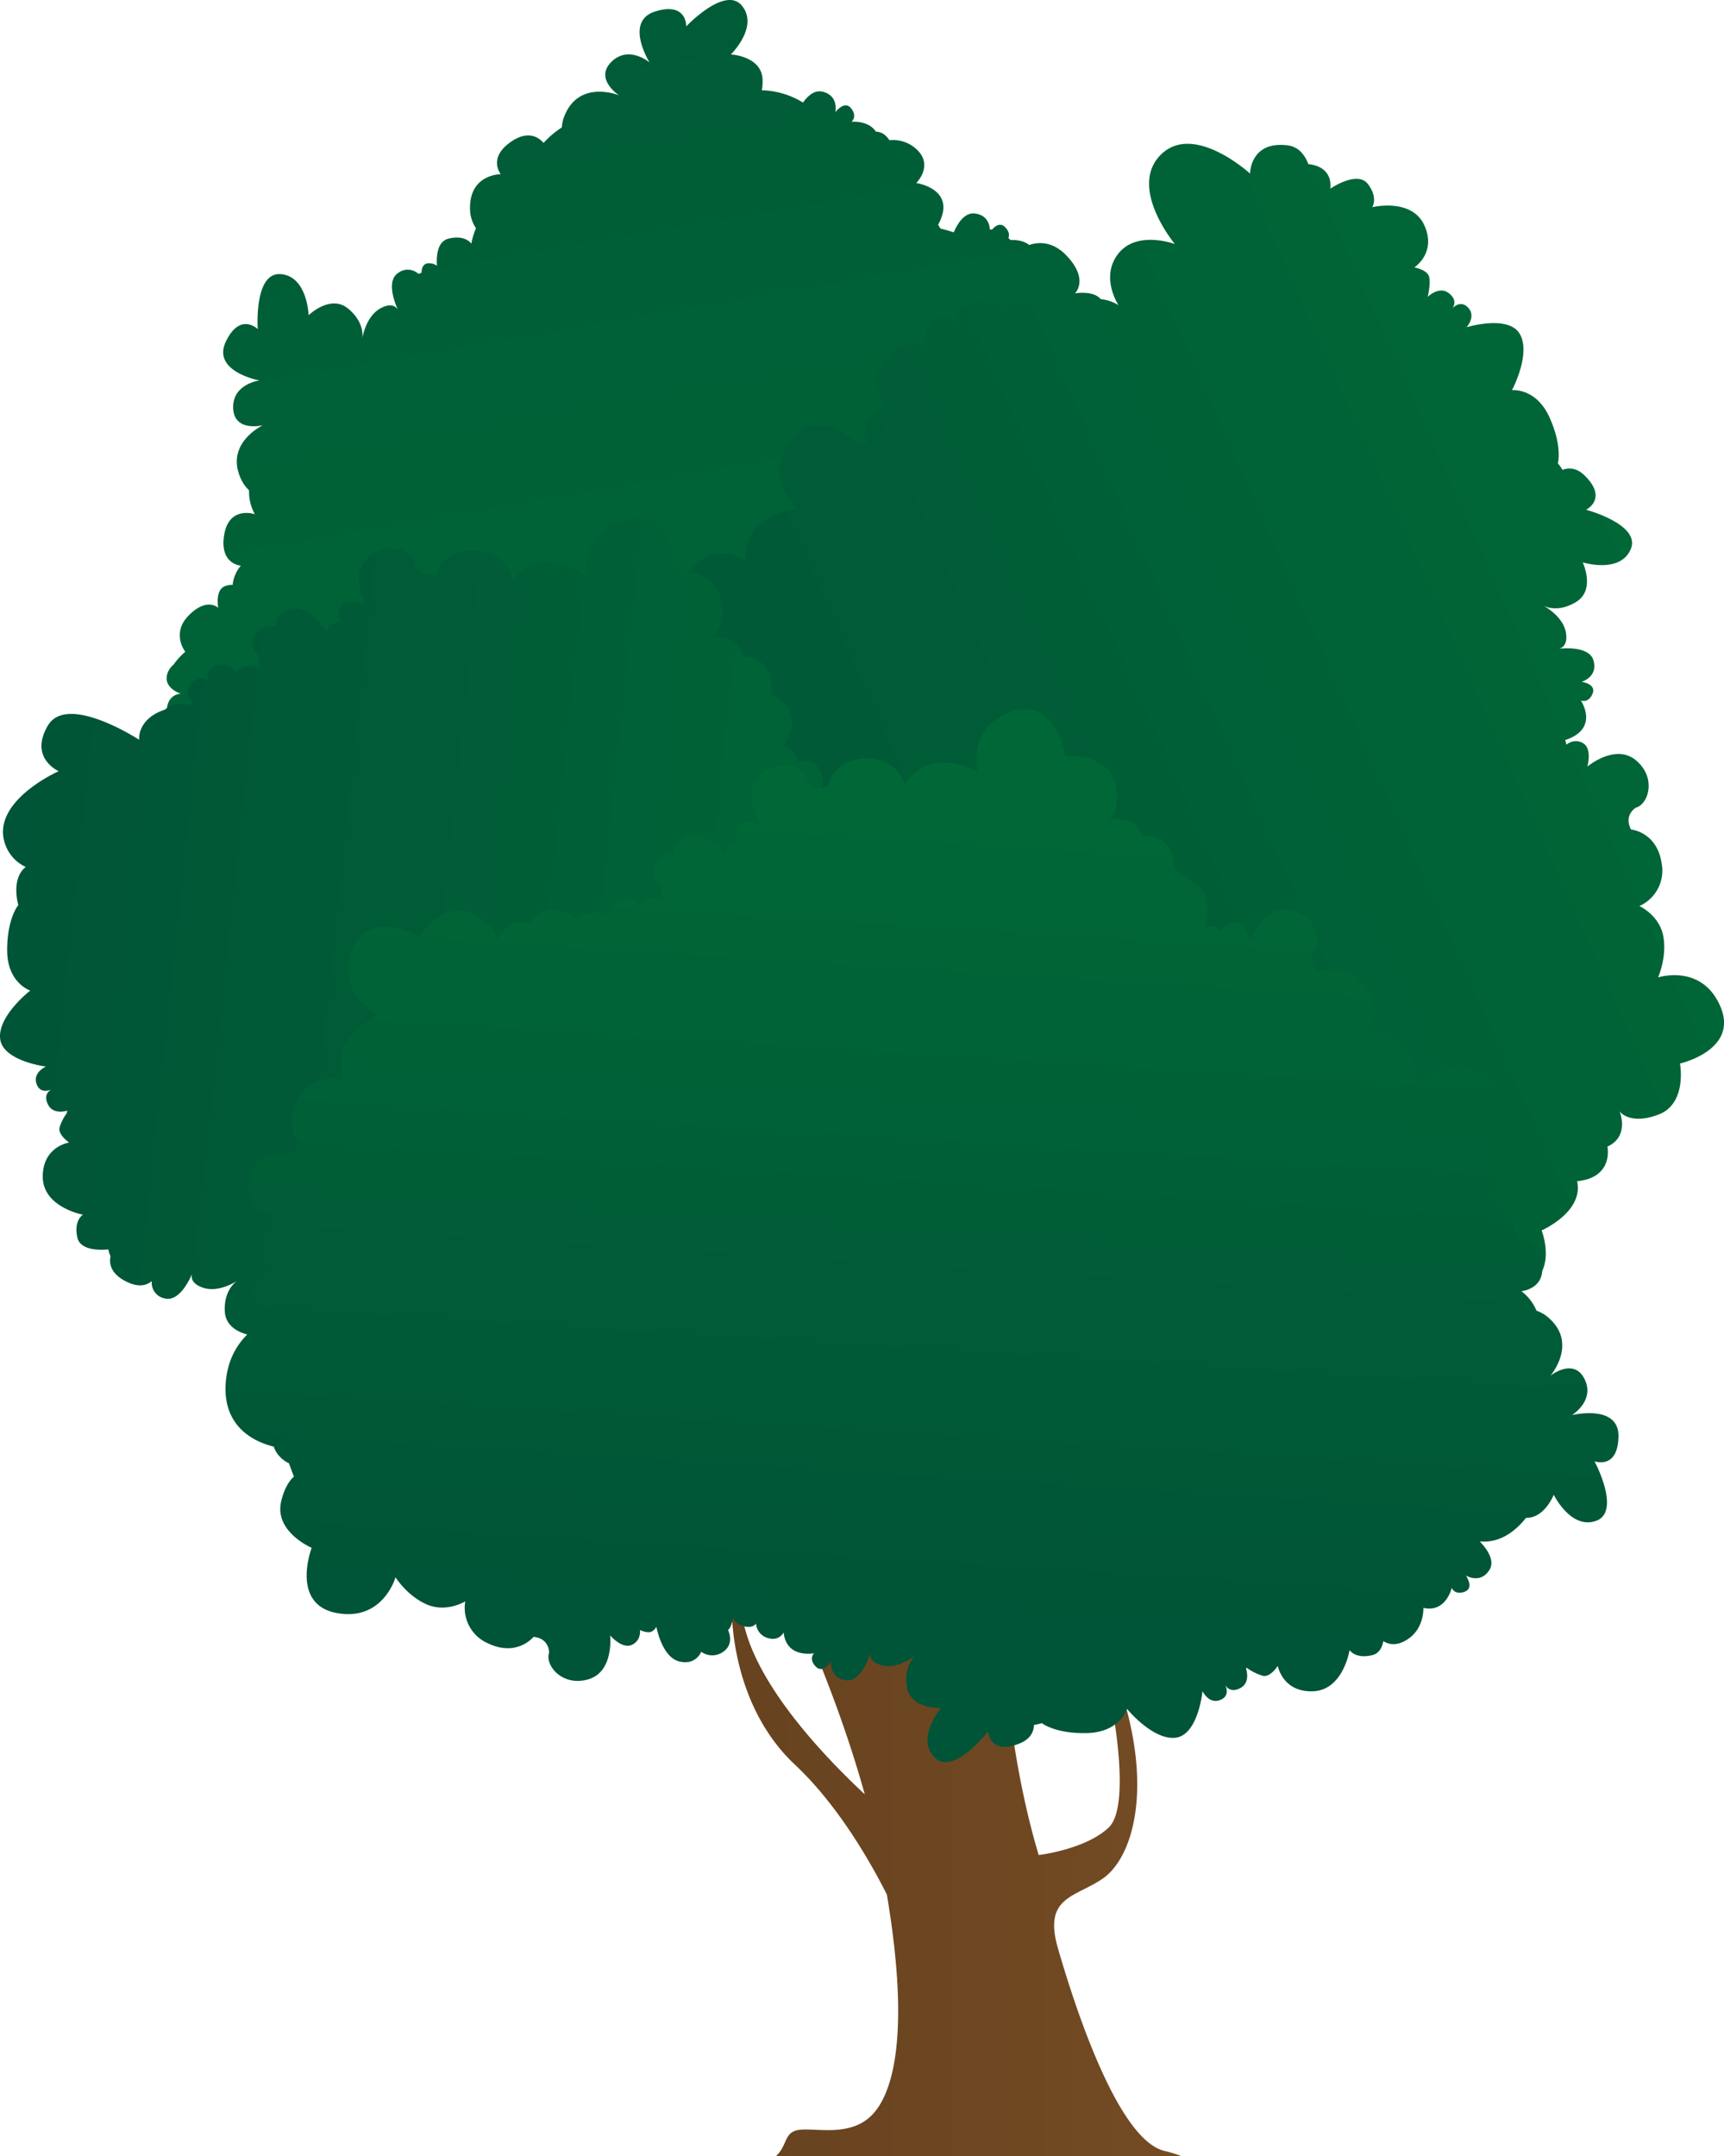 <svg xmlns="http://www.w3.org/2000/svg" xmlns:xlink="http://www.w3.org/1999/xlink" width="732.781" height="916.377" viewBox="0 0 732.781 916.377">
  <defs>
    <linearGradient id="a" x1="214.452" y1="-260.369" x2="332.338" y2="423.703" gradientUnits="userSpaceOnUse">
      <stop offset="0" stop-color="#005437"/>
      <stop offset="1" stop-color="#006837"/>
    </linearGradient>
    <linearGradient id="b" x1="264.399" y1="480.151" x2="744.246" y2="265.134" xlink:href="#a"/>
    <linearGradient id="c" x1="-172.118" y1="485.229" x2="273.878" y2="485.229" gradientTransform="translate(220.251 -79.156) rotate(6.066)" xlink:href="#a"/>
    <linearGradient id="d" x1="301.183" y1="786.577" x2="525.362" y2="786.577" gradientUnits="userSpaceOnUse">
      <stop offset="0" stop-color="#66421f"/>
      <stop offset="1" stop-color="#754c24"/>
    </linearGradient>
    <linearGradient id="e" x1="386.26" y1="689.974" x2="408.675" y2="332.165" xlink:href="#a"/>
  </defs>
  <title>Tree_31</title>
  <g>
    <path d="M527.577,264.184s22.526-23.447,8.875-37.752c-8.048-8.434-19.841-5.149-28.167-1.032a74.185,74.185,0,0,0-1.891-18.225c-3.556-14.777-17.324-7.23-32.537-23.717,2.093-2.007,3.786-5.213,3.906-10.346.261-11.106-4.726-13.5-6.787-14.02,1.663.066,5.139-.891,5.352-9.988.28-11.981-9.751-10.218-9.751-10.218a10.035,10.035,0,0,0,2.231-9.937c-1.857-6.037-11.888-4.274-11.888-4.274s6.131-5.85-3.619-16.068c-5.918-6.2-11.986-5.782-15.846-4.5-2.576-2.025-5.949-2.189-7.9-2.073-.32-.3-.635-.584-.942-.849.407-1,.541-2.659-1.391-4.637-2.136-2.186-4.317-.4-5.53,1.024a6.112,6.112,0,0,0-.95-.022c-.135-2.145-1.1-6.162-6.386-6.812-4.341-.533-7.3,4.142-8.977,7.993-1.957-.63-3.875-1.172-5.733-1.63a8.108,8.108,0,0,0-.909-1.582c8.364-15.242-9.28-17.737-9.28-17.737s8.308-8.177-1.056-15.316a14.523,14.523,0,0,0-10.336-2.865,10.821,10.821,0,0,0-1.32-1.64,6.36,6.36,0,0,0-4.444-2.017c-3.238-4.9-10.381-4.2-10.381-4.2s2.683-2.135-.165-5.713-6.7,1.678-6.7,1.678,1.625-7.137-5.512-8.762c-3.349-.762-6.174,1.759-8.231,4.65A34.933,34.933,0,0,0,323.8,38.362a19.306,19.306,0,0,0,.311-4.743C323.6,23.8,310.659,23.14,310.659,23.14s11.9-11.663,4.784-20.608-23.767,8.687-23.767,8.687S292.06.686,278.57,4.847,276.1,26.533,276.1,26.533s-8.908-7.521-16.246-.22,3.266,14.2,3.266,14.2-16.319-6.737-22.873,7.975a15.978,15.978,0,0,0-1.462,5.679,38.668,38.668,0,0,0-7.734,6.572c-2.257-2.547-6.594-5.251-13.382-.8-10.653,6.981-4.822,14.092-4.822,14.092s-12.952-.1-13.064,14.027A15,15,0,0,0,202.313,97a30.767,30.767,0,0,0-1.983,6.551s-2.558-3.959-9.776-2.1c-4.666,1.2-5.11,7.328-4.842,11.513a5.26,5.26,0,0,0-3.087-1.074c-2.836-.2-3.421,2.192-3.458,4.033a7.9,7.9,0,0,0-1.282.5,6.687,6.687,0,0,0-8.741-.349c-4.886,3.364-1.511,12.213-.055,15.448-.875-1.3-2.925-2.88-7.323-.506-5.662,3.056-7.379,10.661-7.743,12.685.205-1.679.32-7.272-6.022-12.528-7.572-6.275-16.82,2.8-16.82,2.8s-.522-16.656-11.925-17.476-9.7,23.371-9.7,23.371-7.49-7.415-13.563,5.329,14.286,16.5,14.286,16.5-11.566,1.461-11.163,11.8,12.662,7.214,12.662,7.214-16.008,7.445-9.621,22.231a15.457,15.457,0,0,0,3.7,5.419,19.7,19.7,0,0,0,2.466,10.178s-10.958-3.8-13.035,8.768,7.1,13.091,7.1,13.091a14.677,14.677,0,0,0-3.5,8.187,8.05,8.05,0,0,0-3.018.418c-4.665,1.555-3.11,9.329-3.11,9.329s-4.664-4.665-12.438,3.109S78.772,277,78.772,277a27.179,27.179,0,0,0-4.964,5.427A8.332,8.332,0,0,0,71.3,285.87c-2.5,6.438,5.554,8.957,5.554,8.957s-7.275-.085-5.782,10.442S83.913,313.5,83.913,313.5s-2.453,2.4.742,5.667,6.5-2.349,6.5-2.349-.894,7.265,6.371,8.159c5.888.724,9.233-8.137,10.29-11.523-.208,1.552.277,4.095,5.144,5.237a13.186,13.186,0,0,0,7.084-.482,20.656,20.656,0,0,0,4,.887,17,17,0,0,0-.676,8.609c1.5,9.719,14.446,9.062,14.446,9.062s-10.66,12.81-2.672,20.987c6.3,6.447,16.812-4.137,20.982-8.907a9.7,9.7,0,0,0,2.11-.534c.823,2.71,3.669,7.5,13.357,3.4,4.178-1.77,5.7-4.657,5.832-7.76a22.878,22.878,0,0,0,3.327-.747s5.817,4.66,19.551,4.2,16.644-10.259,16.644-10.259,10.96,13.385,20.627,12.255,11.474-19.793,11.474-19.793,2.612,5.575,7.4,3.8c4.332-1.606,2.64-5.65,2.273-6.417a3.964,3.964,0,0,0,4.5,2.021c14.781,9.435,33.979,4.954,44.42,1.289l0,.02c1.5,9.719,14.446,9.062,14.446,9.062s-10.66,12.81-2.672,20.987,22.765-11.05,22.765-11.05.686,10.517,13.684,5.011c4.179-1.77,5.7-4.657,5.832-7.76a22.916,22.916,0,0,0,3.328-.747s5.816,4.66,19.55,4.2,16.644-10.259,16.644-10.259,10.96,13.385,20.627,12.255c6.785-.793,9.695-10.215,10.829-15.767,8.42,2.311,17.37,3.365,23.285.166,5.336-2.885,7.317-7.833,7.715-12.881a14.5,14.5,0,0,0,1.639-2.08s1.992,11.257,14.918,10.827,15.594-17.5,15.594-17.5,2.558,3.959,9.776,2.1,4.337-15.511,4.337-15.511,8.267,5.386,13.573-5.305a14.572,14.572,0,0,0,1.653-5.619c7.029-1.033,13.091-3.779,14.02-10.02C541.555,264.512,527.577,264.184,527.577,264.184Z" fill="url(#a)"/>
    <path d="M714.076,451.988s3.2,17.055-9.177,21.7c-11.989,4.506-16.245-1.019-16.507-1.375.192.46,4.273,10.65-5.171,14.983,0,0,2.841,13.136-12.874,14.7,2.882,13.1-15.076,20.9-15.076,20.9s6.318,16.164-4.984,23.029c-10.941,6.656-16.153,2.015-16.467,1.724a15.856,15.856,0,0,1,2.032,5.177,7.781,7.781,0,0,1,.9,3.126c.25,3.878-1.823,7.838-4.4,11.2a11.139,11.139,0,0,1-5.614,10.789c2.76,2.283,6.231,6.813,6.074,15.134-.257,13.736-5.212,19.3-5.212,19.3s5.293,19.506-13.282,18.347c0,0-.99,9.684-12.309,9.468s-11.937-9.928-11.937-9.928-6.894,8.828-15.215,3.622a22.387,22.387,0,0,1-3.814,1.537c2.154,5.5,3.569,13.556-5.008,16.275-13.456,4.256-13.148-6.277-13.148-6.277s-16.519,17.754-23.7,8.862,4.629-20.642,4.629-20.642-12.944-.564-13.526-10.382a.215.215,0,0,0-.006-.064,16.072,16.072,0,0,1-5.532-7.767c-2.16,4.862-7.04,12.676-15.978,12.024a16.891,16.891,0,0,1-6.387-1.654c-8.036,2.62-18.377,3.511-31.281.227A4.97,4.97,0,0,1,459.1,627c-3.7.943-5.759-2.073-6.563-3.651-.18-.07-.372-.146-.559-.216-.8,3.343-4.739,17.684-13.34,17.777-9.736.1-19.215-14.365-19.215-14.365s-3.931,9.439-17.637,8.444-18.994-6.248-18.994-6.248a23.091,23.091,0,0,1-3.389.39c-.466,3.074-2.277,5.782-6.621,7.1-13.509,4.1-13.078-6.435-13.078-6.435s-16.723,17.562-23.8,8.589,4.874-20.589,4.874-20.589-12.938-.717-13.41-10.54c-.39-8.227,3.82-11.913,5.2-12.892-1.741,1.1-8.519,4.956-14.592,2.83-4.717-1.647-4.932-4.227-4.559-5.753-1.41,3.255-5.672,11.716-11.448,10.371a6.792,6.792,0,0,1-5.636-7.378c-2.056,1.759-5.6,2.987-11.314-.046-6.353-3.366-6.842-7.651-6.225-10.528a9.7,9.7,0,0,1-.891-2.905c-3.948.366-11.96.407-13.206-5.037-1.659-7.261,2.364-9.713,2.364-9.713s-16.991-3.132-17.067-16.065,11.227-14.615,11.227-14.615-4.868-3.208-4.082-6.446a20.352,20.352,0,0,1,2.941-5.84,10.537,10.537,0,0,1,.425-1.258c-1.683.472-6.283,1.345-8.275-2.574-2.113-4.169.594-5.962,1.375-6.381-.926.395-4.828,1.77-6.277-2.481-1.642-4.839,4-7.3,4-7.3s-18.61-2.317-19.472-12.012,12.811-20.287,12.811-20.287-9.719-3.174-9.8-16.916,4.734-19.43,4.734-19.43-3.308-11.1,3.15-16.188a16.6,16.6,0,0,1-8.542-9.147c-3.867-9.9,2.94-18.272,10.062-23.9a13.659,13.659,0,0,1-1.957-3.04c-4.507-9.468,6.05-14.493,7.133-14.982v-.064c-.972-.192-8.647-1.9-7.11-7.127,1.578-5.369,4.467-4.466,4.682-4.39-.245-.193-4.5-3.558-1.17-8.036a6.9,6.9,0,0,1,8.251-2.451c-.088-.134-1.45-2.33,1.653-5.573,2.789-2.917,4.9-1.985,5.386-1.706-.658-.454-4-2.807-4.268-4.617,0,0-6.545.145-7.43-5.887a7.959,7.959,0,0,1,4.1-8.4s-4.385-4.693.529-10.341,17.341-2.137,17.341-2.137-1.561-2.236-.594-4.018a9.1,9.1,0,0,1,2.463-2.83s-4.315-1.414-4.163-5.956,7.668-6.464,7.668-6.464-14.726-5.223-12.7-16.606,13.555-13.9,17.422-9.951c0,0,5.357,2.911,9.008-2.964,0,0-4.752-9.975,5.9-18.523a16.455,16.455,0,0,1,20.386-.943s-.961-9.305,5.968-15.25,16.229-6.9,16.229-6.9-14.645-13.037-2.65-29.172,29.533,2.637,29.533,2.637a27.072,27.072,0,0,1,2.766-2.014c-2.148-2.376-3.191-7.221,6.889-16.036,0,0-7.989-9.986,2-19.973s15.978-3.994,15.978-3.994-2-9.986,3.994-11.983a10.031,10.031,0,0,1,9.986,2s-2-9.986,9.986-9.986c9.1,0,10.138,3.453,10.109,5.112.472-2.073,2.748-7.11,13.858-7.11,13.987,0,13.987,11.984,13.987,11.984s2-7.989,7.989-9.986,11.983,2,11.983,2-7.989-11.983,0-21.976,23.967-3.994,23.967-3.994-19.973-23.967-5.992-37.947,37.947,7.989,37.947,7.989,0-13.981,15.984-11.984c4.419.553,7.162,3.709,8.81,7.989,11.034,1.159,9.328,10.417,9.328,10.417s11.494-7.907,15.984-1.956,1.816,9.834,1.816,9.834,16.788-4.1,22.15,7.669-4.262,17.934-4.262,17.934,5.753.932,6.359,4.21c.594,3.2-.606,8.077-.653,8.286.222-.215,4.973-4.8,9.09-1.473,3.639,2.935,1.9,5.683,1.357,6.382.7-.751,3.691-3.581,6.748-.3,3.482,3.744-.664,8.3-.664,8.3s17.923-5.5,22.68,2.987-3.383,23.751-3.383,23.751,10.167-1.077,15.867,11.424,3.634,19.664,3.634,19.664a22.945,22.945,0,0,1,1.962,2.783c2.917-1.065,6.167-.774,9.41,2.405,10.079,9.887.629,14.557.629,14.557s23.431,6.254,18.953,16.776-20.4,5.595-20.4,5.595,5.578,11.7-2.818,16.817c-7.029,4.291-12.281,2.364-13.806,1.624,1.8,1,8.431,5.1,9.485,11.448.815,4.932-1.351,6.353-2.859,6.76,3.529-.326,13-.64,14.592,5.072,1.968,7.051-5.083,9.02-5.083,9.02s6.451.885,4.664,5.089-4.95,2.865-4.95,2.865,6.475,9.59-2.666,15.017a16.523,16.523,0,0,1-4.018,1.77,8.838,8.838,0,0,1,.477,2.009s3.4-3.011,7.244-.588,1.712,9.887,1.712,9.887,11.937-10.08,20.746-2.6,5.165,18.72-.192,20.065c0,0-5.211,3.156-1.985,9.27,0,0,11.011.932,13.02,14.435a16.462,16.462,0,0,1-9.468,18.08s8.513,3.866,10.155,12.845c1.607,8.821-2.1,17.189-2.225,17.486.455-.14,18.738-5.835,26.518,12.437C739.126,446.311,714.076,451.988,714.076,451.988Z" fill="url(#b)"/>
    <path d="M435.846,445.98c-11.18-16.709-28.37-7.281-28.37-7.281s2.215-9.085-1.065-17.6-12.364-10.733-12.364-10.733a16.463,16.463,0,0,0,5.942-19.525c-4.482-12.9-15.473-11.764-15.473-11.764-4.311-5.409.223-9.479.223-9.479,5.015-2.319,6.509-14.031-3.538-19.749s-19.9,6.4-19.9,6.4.7-7.728-3.52-9.393-7.007,1.923-7.007,1.923a9.055,9.055,0,0,0-1.837-3.263c-1.357-1.511-3.985-.79-3.985-.79s7.471-10.527,3.8-17.053-9.566-3.967-9.566-3.967a7.968,7.968,0,0,0-6.243-6.6c10.472-15.154-5.063-22.237-5.063-22.237,1.728-16.257-12.011-15.89-12.011-15.89-2.557-10.318-13.779-7.857-13.779-7.857s6.706-2.941,4.437-15.969-19.62-13.045-19.62-13.045-.926-25.671-20.563-21.365S249.2,244.5,249.2,244.5s-7.648-5.38-16.775-5.436-14.507,7.592-14.507,7.592a16.463,16.463,0,0,0-16.008-12.661c-13.643-.537-16.6,10.109-16.6,10.109-6.61,2.037-8.743-3.669-8.743-3.669-.328-5.515-10.686-11.182-19.678-3.918s-1.3,20.868-1.3,20.868-6.937-3.477-10.03-.152-.768,7.225-.768,7.225a9.049,9.049,0,0,0-3.708.519c-1.9.711-2.19,3.421-2.19,3.421s-7.073-10.8-14.49-9.76-7.186,7.456-7.186,7.456a7.967,7.967,0,0,0-8.608,3.652c-3.285,5.131,1.75,9.32,1.75,9.32-1.033,1.613.088,5.89.218,6.369-.1-.355-.945-2.725-5.214-2.334-4.611.424-4.9,3.133-4.9,3.133a6.9,6.9,0,0,0-7.84-3.573c-5.611,1.231-4.381,6.841-4.381,6.841s-1.518-2.9-6.418.232.751,10.126.751,10.126-7.74-2.533-12.434,1.69c-12.1,4.054-10.98,12.85-10.98,12.85S28.636,294.469,20.39,308.3s4.558,19.446,4.558,19.446S-4.8,340.874,2.391,359.294a16.627,16.627,0,0,0,8.547,9.151c-6.462,5.091-3.155,16.189-3.155,16.189s-4.816,5.687-4.733,19.429,9.8,16.917,9.8,16.917S-.827,431.571.04,441.266s19.472,12.009,19.472,12.009-5.643,2.459-4,7.3c1.487,4.373,5.577,2.792,6.353,2.446-.665.331-3.64,2.1-1.449,6.416,1.986,3.915,6.591,3.046,8.274,2.573a10.193,10.193,0,0,0-.427,1.258,20.248,20.248,0,0,0-2.939,5.84c-.789,3.239,4.08,6.443,4.08,6.443S18.1,487.234,18.177,500.168s17.072,16.065,17.072,16.065-4.027,2.449-2.367,9.714c1.244,5.443,9.261,5.4,13.2,5.037a9.828,9.828,0,0,0,.892,2.9c-.614,2.875-.126,7.158,6.224,10.529,5.713,3.032,9.261,1.8,11.315.041a6.8,6.8,0,0,0,5.635,7.383c5.778,1.342,10.041-7.116,11.449-10.372-.37,1.522-.157,4.1,4.562,5.751,6.073,2.123,12.849-1.734,14.589-2.829-1.377.98-5.588,4.665-5.2,12.893.467,9.823,13.406,10.537,13.406,10.537s-11.953,11.612-4.874,20.588,23.806-8.584,23.806-8.584-.43,10.531,13.078,6.429c4.341-1.318,6.154-4.029,6.618-7.1a22.893,22.893,0,0,0,3.388-.391s5.292,5.248,19,6.246,17.634-8.444,17.634-8.444,9.484,14.469,19.217,14.366c8.6-.09,12.541-14.435,13.342-17.773.187.07.374.143.559.211.8,1.582,2.86,4.594,6.563,3.652a5,5,0,0,0,2.013-.97c12.9,3.284,23.244,2.391,31.281-.231a16.8,16.8,0,0,0,6.386,1.656c8.938.65,13.82-7.162,15.978-12.025a16.05,16.05,0,0,0,5.534,7.766c0,.023,0,.044,0,.067.583,9.817,13.529,10.38,13.529,10.38s-11.816,11.75-4.632,20.643,23.7-8.862,23.7-8.862-.307,10.535,13.152,6.275c8.575-2.714,7.16-10.777,5-16.274a22.421,22.421,0,0,0,3.817-1.538c8.322,5.207,15.213-3.619,15.213-3.619s.625,9.713,11.94,9.927,12.306-9.47,12.306-9.47C401.091,581.906,395.8,562.4,395.8,562.4s4.956-5.566,5.215-19.306c.157-8.319-3.314-12.849-6.077-15.132a11.128,11.128,0,0,0,5.612-10.788c2.577-3.361,4.648-7.32,4.4-11.2a7.669,7.669,0,0,0-.905-3.128,15.651,15.651,0,0,0-2.046-5.2s5.186,5.169,16.486-1.7,4.98-23.029,4.98-23.029S447.025,462.689,435.846,445.98Z" fill="url(#c)"/>
    <path d="M337.867,749.942c18.008,16.883,31.663,40.53,39.1,55.219,9.946,59.156,2.742,84.611-6.492,93.845-9.9,9.9-25.621,4.659-32.026,6.4-5.15,1.405-3.906,6.573-8.666,10.966H502.219a47.865,47.865,0,0,0-7.136-2.231c-20.38-4.659-39.013-64.051-45.418-86.178s7.57-21.544,19.216-29.7,20.962-34.937,8.734-76.279l-5.241,1.746s8.734,43.672-1.164,52.988-29.7,11.646-29.7,11.646-14.557-45.418-14.557-98.406l-101.317-33.19s26.035,48.659,41.93,105.778c-16.362-15.2-50.209-49.924-52.411-78.993h-4.076S309.917,723.739,337.867,749.942Z" fill="url(#d)"/>
    <path d="M687.929,610.6c.323-14.114-19.79-9.2-19.79-9.2s9.954-6.068,5.352-15.34-14.5-1.4-14.5-1.4,11.556-13.347-.325-24.221a15.43,15.43,0,0,0-5.6-3.428,19.7,19.7,0,0,0-6.417-8.277s11.552-1.021,8.3-13.336-11.841-9.036-11.841-9.036,4.1-12-8.773-16.684c6.416-10.11-4.172-22.063-4.172-22.063s18.578-17.741,2.316-29.562-29.139,2.963-29.139,2.963-1.058-9.291-7.078-16.152-15.31-5.8-15.31-5.8a16.462,16.462,0,0,0-1.166-20.376c-8.66-10.556-18.583-5.7-18.583-5.7-5.914-3.589-3.064-8.974-3.064-8.974,3.9-3.907,1.263-15.414-10.14-17.312s-16.467,12.884-16.467,12.884-2.008-7.5-6.548-7.6-5.911,4.225-5.911,4.225a9.051,9.051,0,0,0-2.851-2.428c-1.453-.768-3.181.122-3.787.49-.039-.1-.077-.2-.115-.3.531-2.246,2.63-12.556-2.437-16.871a9.89,9.89,0,0,0-3.079-1.843,17.559,17.559,0,0,0-7.75-5.666c0-16.348-13.623-14.532-13.623-14.532-3.136-8.622-11.677-7.1-13.96-6.518-.072-.031-.144-.058-.216-.089,1.284-1,5.474-5.231,2.369-16.1-3.633-12.715-20.889-10.9-20.889-10.9s-3.633-25.43-22.7-19.072-14.532,25.43-14.532,25.43-8.174-4.541-17.256-3.633-13.624,9.082-13.624,9.082a16.462,16.462,0,0,0-17.256-10.9c-13.623.909-15.439,11.807-15.439,11.807-6.358,2.725-9.083-2.724-9.083-2.724-.908-5.45-11.807-9.991-19.981-1.817-6.822,6.822-1.626,16.8.28,19.918-.226.189-.455.376-.678.568-2.218-.593-6.679-1.362-8.684,1.312-2.724,3.632,0,7.265,0,7.265a9.046,9.046,0,0,0-3.633.909c-1.816.908-1.816,3.632-1.816,3.632s-8.174-9.99-15.44-8.174-6.357,8.174-6.357,8.174a7.965,7.965,0,0,0-8.174,4.542c-2.725,5.449,2.724,9.082,2.724,9.082-.856,1.713.71,5.847.89,6.311-.139-.343-1.228-2.611-5.431-1.77-4.541.908-4.541,3.633-4.541,3.633a6.9,6.9,0,0,0-8.174-2.725c-5.449,1.816-3.633,7.266-3.633,7.266a2.607,2.607,0,0,0-2.12-.981c-6.635-2.713-13.375,1.852-13.375,1.852-12.978-9.942-19.82,1.977-19.82,1.977-10.14-3.191-13.884,7.67-13.884,7.67s.982-7.256-11.321-12.105-21.355,9.955-21.355,9.955-22.4-12.581-28.949,6.425,11.351,27,11.351,27-8.576,3.727-13.378,11.489-1.075,16.338-1.075,16.338a16.463,16.463,0,0,0-19.146,7.071c-7.564,11.367-.016,19.437-.016,19.437-1.7,6.7-7.687,5.553-7.687,5.553-4.878-2.593-15.11,3.3-13.592,14.757.869,6.567,6.368,9.539,10.906,10.883-.741.881-1.457,1.757-2.154,2.618-4.409,5.442-3.58,13.468-1.254,20.77a10.345,10.345,0,0,0-5.537,4.986c-2.977,6.872,2.622,10.017,2.622,10.017a7.95,7.95,0,0,0-1.617,8.691c-6.092,4.5-12.181,12.034-12.881,24.329-1.07,18.788,13.052,24.7,20.458,26.5a10.408,10.408,0,0,0,2.473,4.142,12.672,12.672,0,0,0,3.982,2.944c.587,1.661,1.291,3.571,2.1,5.633-1.987,1.805-4.117,4.988-5.425,10.607-3,12.88,12.97,19.67,12.97,19.67s-9.171,24,10.589,27.7,25.051-15.176,25.051-15.176,4.941,7.939,13.322,11.554,16.319-1.325,16.319-1.325a16.463,16.463,0,0,0,9.795,17.906c12.35,5.821,19.23-2.825,19.23-2.825,6.881.705,6.617,6.792,6.617,6.792-1.852,5.2,5.471,14.466,16.586,11.289s9.348-18.7,9.348-18.7,5.029,5.91,9.175,4.057,3.527-6.352,3.527-6.352a9.051,9.051,0,0,0,3.617.97c2.029.088,3.352-2.294,3.352-2.294s2.295,12.7,9.529,14.642,9.527-4.059,9.527-4.059a7.964,7.964,0,0,0,9.35,0c5.028-3.441,2.028-9.263,2.028-9.263,1.581-1.082,2.219-5.457,2.286-5.949-.045.367-.194,2.878,3.889,4.184,4.411,1.411,5.734-.971,5.734-.971a6.9,6.9,0,0,0,5.823,6.35,5.191,5.191,0,0,0,5.918-2.578c.023.2.044.406.074.618,1.494,10.527,12.838,8.235,12.838,8.235s-2.453,2.4.742,5.668,6.5-2.349,6.5-2.349-.894,7.265,6.371,8.158c5.888.724,9.233-8.137,10.29-11.523-.208,1.552.277,4.1,5.144,5.237,6.263,1.469,12.594-3.082,14.208-4.355-1.266,1.12-5.064,5.229-3.805,13.37,1.5,9.718,14.445,9.062,14.445,9.062s-10.659,12.809-2.671,20.987,22.765-11.051,22.765-11.051.685,10.517,13.684,5.011c4.178-1.77,5.695-4.657,5.832-7.76a22.97,22.97,0,0,0,3.327-.746s5.817,4.659,19.551,4.2,16.644-10.26,16.644-10.26,10.959,13.385,20.627,12.255,11.474-19.792,11.474-19.792,2.612,5.574,7.4,3.8c4.331-1.605,2.64-5.65,2.273-6.416.349.656,2.2,3.58,6.453,1.273,3.907-2.118,2.84-6.785,2.327-8.4l.422-.125a22.455,22.455,0,0,0,6.785,3.357c3.258.7,6.329-4.255,6.329-4.255s1.992,11.257,14.918,10.827,15.594-17.5,15.594-17.5,2.558,3.959,9.775,2.1c2.769-.712,4.049-3.162,4.578-5.909,2.481,1.535,6.006,2.145,10.525-.929,5.065-3.444,6.415-8.831,6.547-13.21,9.563,2.186,12.008-8.515,12.008-8.515s1.176,3.222,5.472,1.653.528-6.886.528-6.886,6.255,3.8,10.057-2.455c2.416-3.977-1.187-8.951-4.134-12.048,7.71.724,14.374-3.357,19.662-10.017,7.859.2,11.778-9.81,11.778-9.81s7.295,14.983,18.034,11.063-.716-25.3-.716-25.3S687.605,624.716,687.929,610.6Z" fill="url(#e)"/>
  </g>
</svg>
